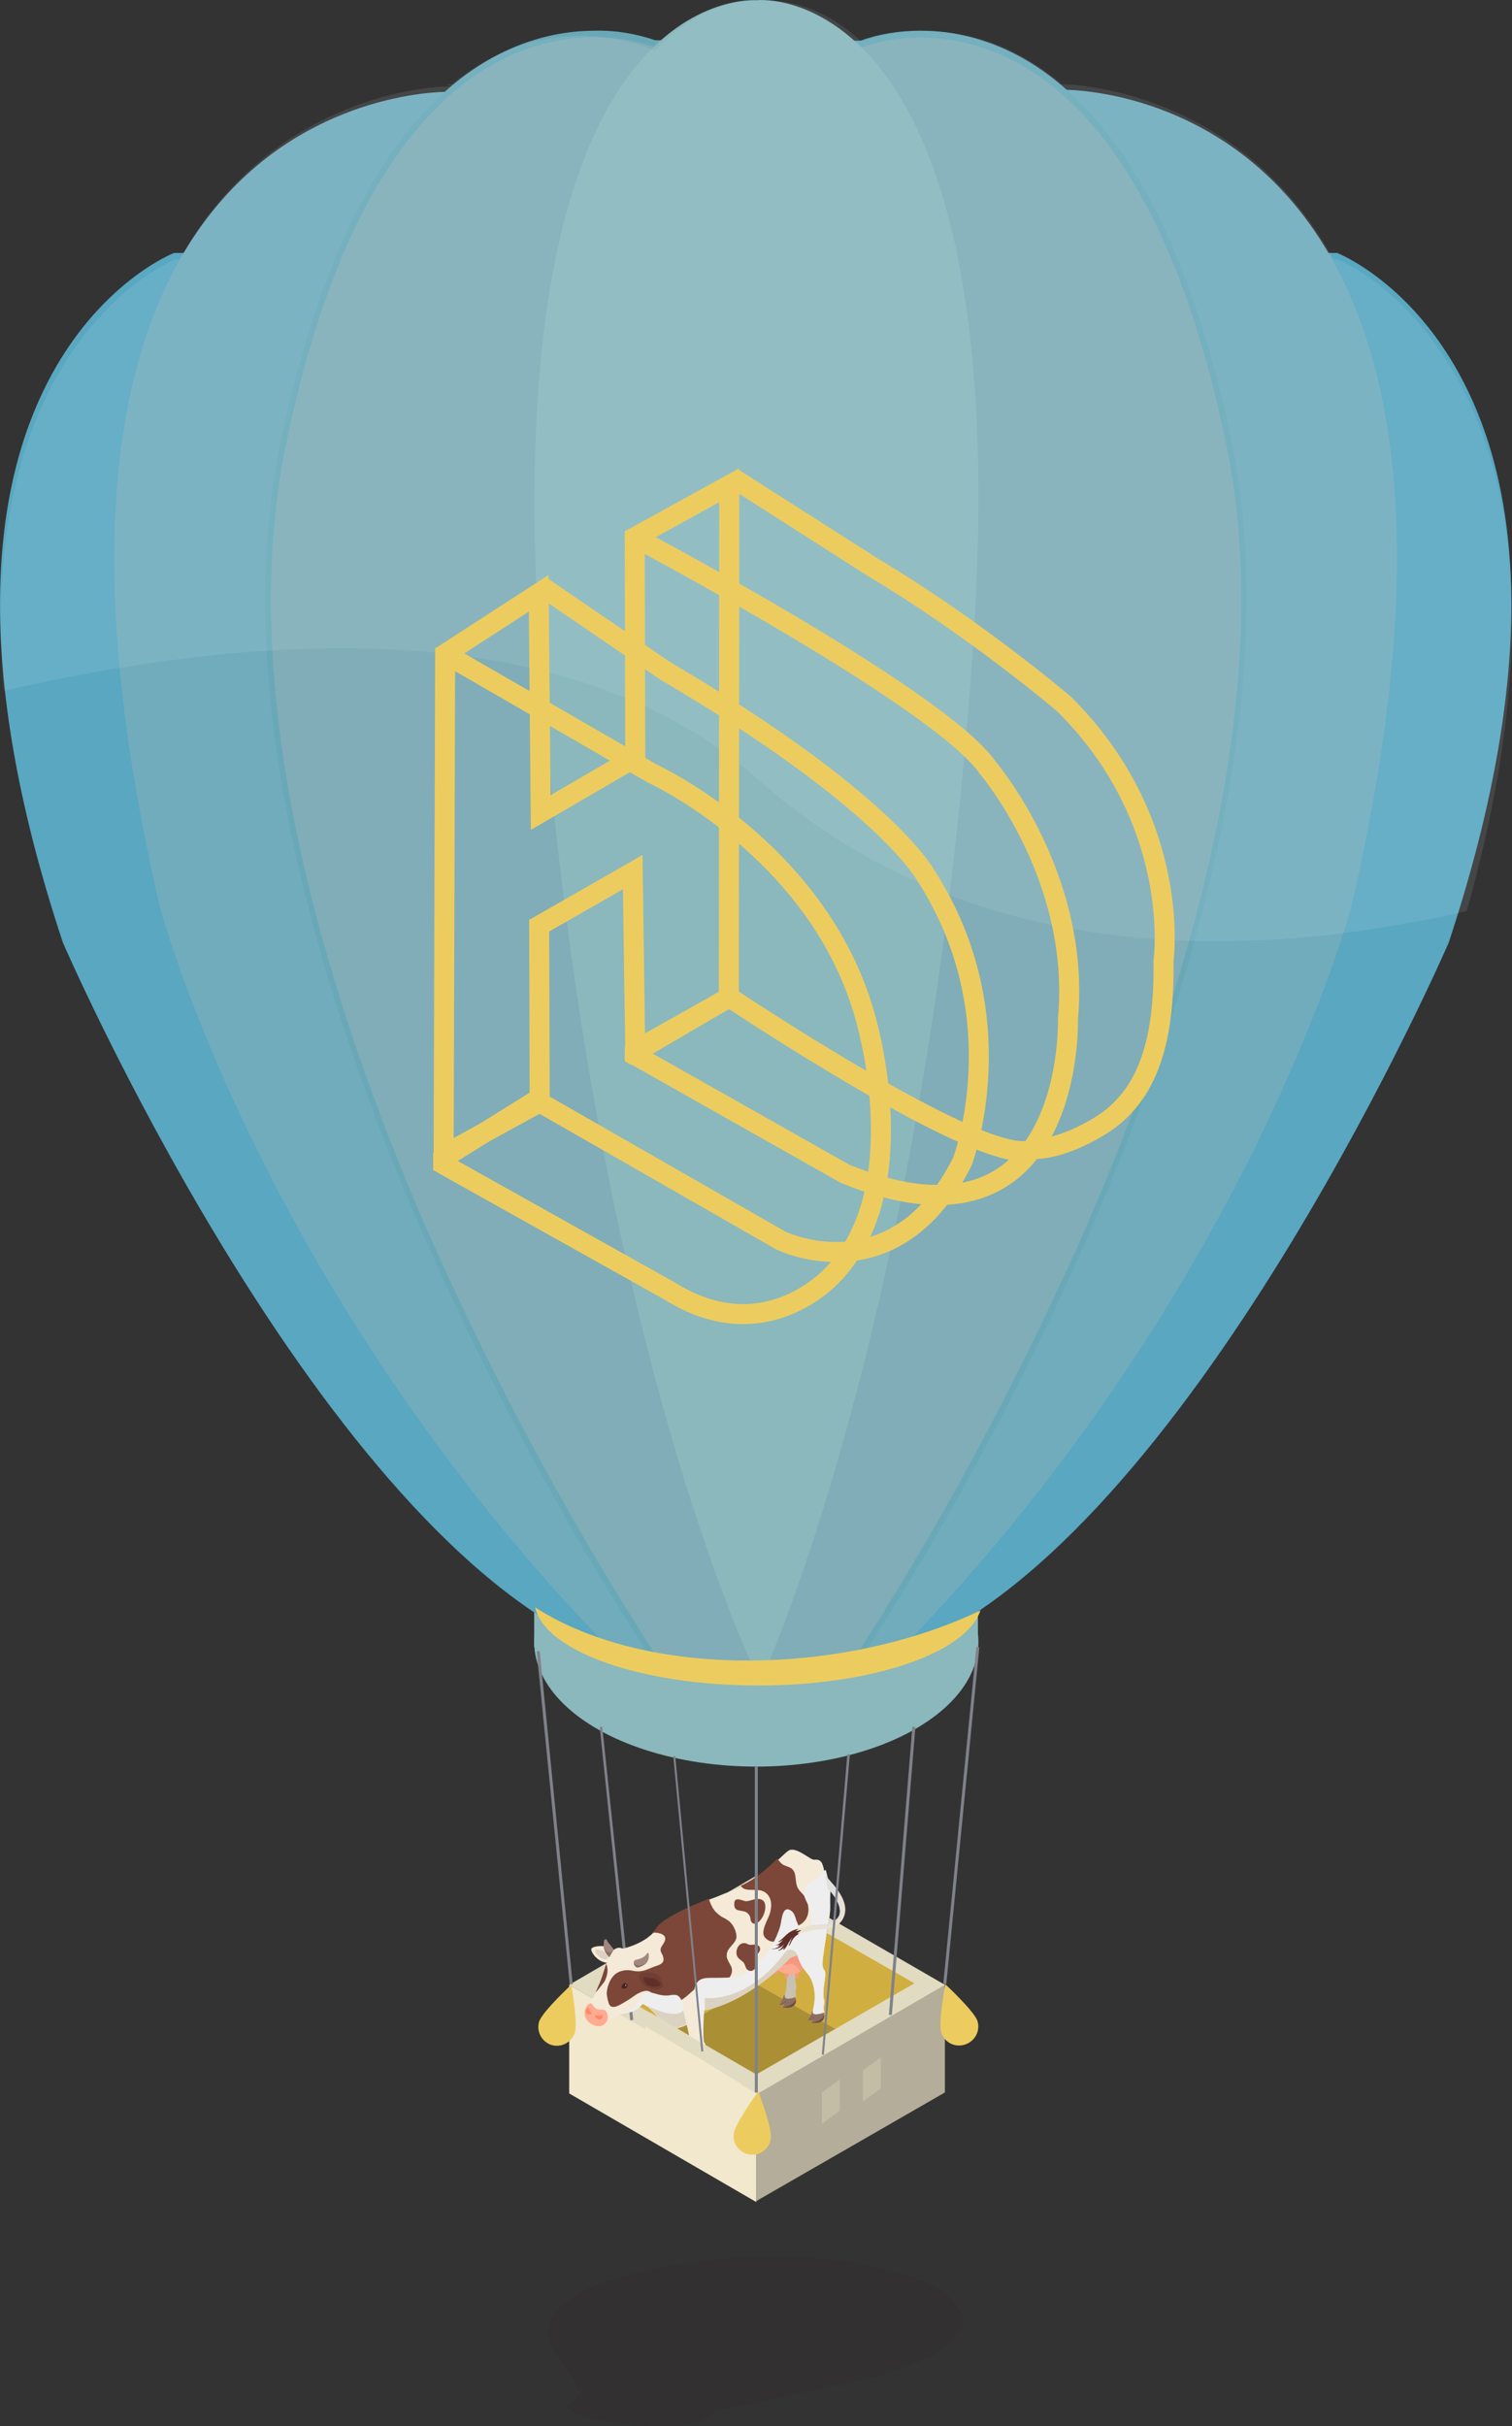 <?xml version="1.0" encoding="UTF-8" standalone="no"?>
<!-- Generator: Adobe Illustrator 21.1.0, SVG Export Plug-In . SVG Version: 6.00 Build 0)  -->

<svg
   xmlns:dc="http://purl.org/dc/elements/1.1/"
   xmlns:cc="http://creativecommons.org/ns#"
   xmlns:rdf="http://www.w3.org/1999/02/22-rdf-syntax-ns#"
   xmlns:svg="http://www.w3.org/2000/svg"
   xmlns="http://www.w3.org/2000/svg"
   xmlns:xlink="http://www.w3.org/1999/xlink"
   xmlns:sodipodi="http://sodipodi.sourceforge.net/DTD/sodipodi-0.dtd"
   xmlns:inkscape="http://www.inkscape.org/namespaces/inkscape"
   version="1.1"
   id="Layer_1"
   x="0px"
   y="0px"
   viewBox="0 0 302.239 484.714"
   xml:space="preserve"
   sodipodi:docname="hotairballoon_wshadow.svg"
   width="302.239"
   height="484.714"
   inkscape:version="0.92.2 (5c3e80d, 2017-08-06)"><rect x="0" y="0" width="302.239" height="484.714" fill="#333333" stroke="none"/><defs
     id="defs209" /><sodipodi:namedview
     pagecolor="#ffffff"
     bordercolor="#666666"
     borderopacity="1"
     objecttolerance="10"
     gridtolerance="10"
     guidetolerance="10"
     inkscape:pageopacity="0"
     inkscape:pageshadow="2"
     inkscape:window-width="640"
     inkscape:window-height="480"
     id="namedview207"
     showgrid="false"
     fit-margin-top="0"
     fit-margin-left="0"
     fit-margin-right="0"
     fit-margin-bottom="0"
     inkscape:zoom="0.40972222"
     inkscape:cx="98.580763"
     inkscape:cy="232.58056"
     inkscape:window-x="0"
     inkscape:window-y="0"
     inkscape:window-maximized="0"
     inkscape:current-layer="Layer_1" /><style
     type="text/css"
     id="style2">
	.st0{opacity:0.2;}
	.st1{clip-path:url(#SVGID_2_);}
	.st2{fill:#2B2424;}
	.st3{fill:#B3AD99;}
	.st4{fill:#E1DBC1;}
	.st5{fill:#D1AE40;}
	.st6{fill:#AA8F35;}
	.st7{fill:#F1E8CD;}
	.st8{fill:#EDCC5F;}
	.st9{fill:#C4BDA6;}
	.st10{fill:#D9D9CE;}
	.st11{fill:#8AB8BC;}
	.st12{fill:#80828A;}
	.st13{fill:#59A7C1;}
	.st14{fill:#71ACBC;}
	.st15{fill:#80ADB7;}
	.st16{fill:#69A8B7;}
	.st17{opacity:0.1;}
	.st18{fill:#E2F4FD;}
	.st19{fill:none;stroke:#EDCC5F;stroke-width:4;stroke-miterlimit:10;}
	.st20{fill:#8D6E63;}
	.st21{fill:#6D4C41;}
	.st22{fill:#F4EAD7;}
	.st23{fill:#DBD2C1;}
	.st24{fill:#A1887F;}
	.st25{fill:#C9C1B1;}
	.st26{fill:#F4987F;}
	.st27{fill:#FFAB91;}
	.st28{fill:#7C4738;}
	.st29{fill:#EEEEEE;}
	.st30{fill:#703E33;}
	.st31{fill:#EBE1CF;}
	.st32{fill:#FF8A65;}
	.st33{fill:#602F28;}
	.st34{fill:#3E2723;}
	.st35{fill:#FFFFFF;}
	.st36{fill:#E0E0E0;}
</style><title
     id="title4">Artboard 1</title><g
     class="st0"
     id="g24"
     style="opacity:0.2"
     transform="translate(-189.419,-35.866)"><g
       id="g22"><g
         id="g20"><g
           id="g18"><g
             id="g16"><defs
               id="defs7"><polygon
                 id="SVGID_1_"
                 points="395.2,492.2 351,524.7 275.6,515.5 319.8,482.9 " /></defs><clipPath
               id="SVGID_2_"><use
                 xlink:href="#SVGID_1_"
                 style="overflow:visible"
                 id="use9"
                 x="0"
                 y="0"
                 width="100%"
                 height="100%" /></clipPath><g
               class="st1"
               clip-path="url(#SVGID_2_)"
               id="g14"><path
                 class="st2"
                 d="m 357.6,487.6 c -1.3,-0.2 -2.7,-0.3 -4.2,-0.4 -4.6,-0.4 -9.1,-0.5 -13.7,-0.3 -3.2,0.1 -6.5,0.3 -9.6,0.7 -2.5,0.3 -4.8,0.6 -7.1,1 -3.8,0.7 -7.6,1.6 -11.3,2.8 v 0 l -0.5,0.2 -0.4,0.1 v 0 c -0.6,0.2 -1.1,0.4 -1.7,0.6 H 309 l -0.7,0.3 -0.5,0.2 h -0.1 c -1.7,0.7 -3.2,1.6 -4.7,2.6 l -0.5,0.4 c -0.6,0.5 -1.2,1 -1.7,1.6 -1.1,1.1 -1.7,2.6 -1.8,4.2 0.1,2.3 1,4.4 2.6,6 l 0.1,0.2 1.6,2.5 0.2,0.3 1.1,1.8 1.1,1.8 -2.3,1.7 c -1.9,1.4 2.5,3.3 9.9,4.2 7.4,0.9 14.9,0.5 16.8,-0.9 l 2.3,-1.7 4.8,-1 5,-1.1 7.5,-1.6 0.7,-0.2 c 3.7,-0.6 7.4,-1.4 10.8,-2.2 4.6,-1 9,-2.5 13.3,-4.4 1.2,-0.5 2.3,-1.2 3.3,-1.9 l 0.4,-0.3 c 2,-1.6 3.1,-3.2 3.4,-4.7 0.2,-0.9 0,-1.9 -0.4,-2.8 -1.1,-2 -2.8,-3.5 -4.8,-4.5 -0.7,-0.4 -1.4,-0.7 -2.1,-1 -2.6,-1.1 -5.3,-2 -8.1,-2.6 -1,-0.2 -2.1,-0.5 -3.2,-0.7 -0.6,-0.1 -1.3,-0.2 -2,-0.4 -1,-0.3 -2.2,-0.5 -3.4,-0.5"
                 id="path12"
                 inkscape:connector-curvature="0"
                 style="fill:#2b2424" /></g></g></g></g></g></g><polygon
     class="st3"
     points="378.3,453.9 340.6,475.6 340.6,453.9 378.3,432.2 "
     id="polygon26"
     style="fill:#b3ad99"
     transform="translate(-189.419,-35.866)" /><polygon
     class="st4"
     points="378.3,432.4 340.6,454.3 303.2,432.4 340.6,410.6 "
     id="polygon28"
     style="fill:#e1dbc1"
     transform="translate(-189.419,-35.866)" /><polygon
     class="st5"
     points="340.6,414 309.2,432.1 324.9,441.2 340.6,432.2 356.4,441.2 372.2,432.1 "
     id="polygon30"
     style="fill:#d1ae40"
     transform="translate(-189.419,-35.866)" /><polygon
     class="st6"
     points="324.9,441.2 340.6,450.3 356.4,441.2 340.6,432.2 "
     id="polygon32"
     style="fill:#aa8f35"
     transform="translate(-189.419,-35.866)" /><polygon
     class="st7"
     points="340.6,454.1 340.6,475.8 303.2,454.1 303.2,432.4 "
     id="polygon34"
     style="fill:#f1e8cd"
     transform="translate(-189.419,-35.866)" /><path
     class="st8"
     d="m 114.881,406.134 c -0.7,2 -2.8,3 -4.7,2.4 -2,-0.7 -3,-2.8 -2.4,-4.7 v 0 c 0.7,-2 6.4,-7.3 6.4,-7.3 0,0 1.4,7.6 0.7,9.6 z"
     id="path36"
     inkscape:connector-curvature="0"
     style="fill:#edcc5f" /><path
     class="st8"
     d="m 188.181,406.134 c 0.7,2 2.8,3 4.8,2.3 2,-0.7 3,-2.8 2.4,-4.7 -0.7,-2 -6.4,-7.3 -6.4,-7.3 0,0 -1.5,7.7 -0.8,9.7 z"
     id="path38"
     inkscape:connector-curvature="0"
     style="fill:#edcc5f" /><path
     class="st8"
     d="m 154.081,427.234 c -0.3,2.1 -2.2,3.5 -4.2,3.2 -2.1,-0.3 -3.5,-2.2 -3.2,-4.2 0.3,-2.1 4.9,-8.4 4.9,-8.4 0,0 2.8,7.3 2.5,9.4 z"
     id="path40"
     inkscape:connector-curvature="0"
     style="fill:#edcc5f" /><polygon
     class="st9"
     points="353.7,453.9 357.3,451.3 357.3,457.5 353.7,460.2 "
     id="polygon42"
     style="fill:#c4bda6"
     transform="translate(-189.419,-35.866)" /><polygon
     class="st9"
     points="361.9,449.5 365.5,446.9 365.5,453.1 361.9,455.7 "
     id="polygon44"
     style="fill:#c4bda6"
     transform="translate(-189.419,-35.866)" /><path
     class="st10"
     d="m 84.681,298.734 1.8,2.4 c -0.3,-0.8 -0.6,-1.5 -0.9,-2.3 z"
     id="path46"
     inkscape:connector-curvature="0"
     style="fill:#d9d9ce" /><ellipse
     class="st11"
     cx="151.181"
     cy="328.034"
     rx="44.4"
     ry="24.9"
     id="ellipse48"
     style="fill:#8ab8bc" /><rect
     x="106.781"
     y="312.834"
     class="st11"
     width="88.7"
     height="16.2"
     id="rect50"
     style="fill:#8ab8bc" /><polygon
     class="st12"
     points="303.9,432.3 303.3,432.3 296.7,365.8 297.3,365.7 "
     id="polygon52"
     style="fill:#80828a"
     transform="translate(-189.419,-35.866)" /><path
     class="st13"
     d="m 117.881,328.434 c -55.8,-25.8 -105.3,-140.1 -105.3,-140.1 -38,-114.4 22.2,-137.8 22.2,-137.8 H 267.281 c 0,0 60.2,23.3 22.3,137.8 0,0 -49.5,114.2 -105.3,140 z"
     id="path54"
     inkscape:connector-curvature="0"
     style="fill:#59a7c1" /><path
     class="st14"
     d="m 90.081,18.334 c 0,0 -96.8,-2.9 -58.1,162.9 0,0 20.5,78.1 92.4,150.7 h 53.3 c 71.8,-72.6 92.4,-150.7 92.4,-150.7 38.7,-165.8 -57.8,-163.3 -57.8,-163.3 l -123.2,0.2"
     id="path56"
     inkscape:connector-curvature="0"
     style="fill:#71acbc" /><path
     class="st15"
     d="m 131.981,333.134 c 0,0 -96.4,-142.2 -75.4,-244.1 21,-101.9 74.3,-80.4 74.3,-80.4 l 41.2,0.1 c 0,0 52.7,-21.8 73.6,80.2 20.9,102 -75.4,244.2 -75.4,244.2 z"
     id="path58"
     inkscape:connector-curvature="0"
     style="fill:#80adb7" /><path
     class="st16"
     d="m 170.581,333.734 h -38.9 l -0.2,-0.3 c -17.4,-26.7 -32.6,-54.8 -45.6,-83.9 -19.6,-44.1 -40.8,-107.8 -29.9,-160.6 14.8,-72 45.8,-82.8 63,-82.8 4.1,-0.1 8.1,0.6 12,1.9 l 41,0.1 c 3.9,-1.4 7.9,-2 12,-2 16.9,0 47.5,10.7 62.3,82.6 10.8,52.8 -10.3,116.5 -29.9,160.7 -13,29.2 -28.2,57.2 -45.6,84 z m -38.3,-1.2 h 37.7 c 17.3,-26.6 32.4,-54.6 45.4,-83.5 19.6,-44 40.6,-107.4 29.8,-159.9 -14.6,-71 -44.6,-81.6 -61.1,-81.6 -4,-0.1 -7.9,0.6 -11.7,1.9 h -0.2 l -41.4,-0.1 h -0.2 c -3.8,-1.3 -7.7,-1.9 -11.7,-1.9 -16.8,0 -47.2,10.6 -61.8,81.8 -10.8,52.5 10.3,116 29.8,159.9 13,28.9 28.1,56.8 45.4,83.4 z"
     id="path60"
     inkscape:connector-curvature="0"
     style="fill:#69a8b7" /><path
     class="st11"
     d="m 151.281,0.034 c -4.6,-0.2 -52.3,1.1 -43.3,130.7 9.5,136 43.6,204.6 43.6,204.6 v 1.6 c 0,0 33.3,-70.2 42.8,-206.2 9.6,-135.1 -42.3,-130.8 -43.1,-130.7 z"
     id="path62"
     inkscape:connector-curvature="0"
     style="fill:#8ab8bc" /><rect
     x="-375.991"
     y="226.4"
     transform="rotate(-84.39)"
     class="st12"
     width="67.599"
     height="0.6"
     id="rect64"
     style="fill:#80828a;stroke-width:1" /><polygon
     class="st12"
     points="372.4,380.9 367.7,438.4 367.1,438.4 371.8,380.8 "
     id="polygon66"
     style="fill:#80828a"
     transform="translate(-189.419,-35.866)" /><polygon
     class="st12"
     points="316,439.4 315.4,439.5 309.3,380.9 309.8,380.8 "
     id="polygon68"
     style="fill:#80828a"
     transform="translate(-189.419,-35.866)" /><path
     class="st8"
     d="m 106.981,321.134 c 2,8.8 21.2,15.6 44.6,15.6 22.8,0 41.6,-6.5 44.4,-15 -26.2,12.6 -65.7,14.3 -89,-0.6 z"
     id="path70"
     inkscape:connector-curvature="0"
     style="fill:#edcc5f" /><g
     class="st17"
     id="g74"
     style="opacity:0.1"
     transform="translate(-189.419,-35.866)"><path
       class="st18"
       d="M 456.8,87.7 H 456 c -19.4,-35 -54.2,-35 -54.2,-35 h -0.1 C 382,36 362.6,43.8 361.6,44.2 351.2,34.4 341.2,36.1 340.8,36.1 338.9,36 329.8,36 320.3,46 v 0 c 0,0 -20.2,-10 -40.6,6.7 h -1.1 l 1,0.4 c 0,0 -34.8,-0.4 -54.3,34.6 h -0.9 c 0,0 -40.3,16 -34.2,86.2 52.8,-12.2 113.6,-15.2 150.9,17.8 43.5,38.5 100.3,35.6 141.5,26.2 C 513.1,109.7 456.8,87.7 456.8,87.7 Z"
       id="path72"
       inkscape:connector-curvature="0"
       style="fill:#e2f4fd" /></g><polygon
     class="st19"
     points="297.3,256.1 297.2,220.8 315.9,210.1 316.4,245.7 335.1,235.2 335.2,132.8 316.3,143.2 316.4,187.2 297.5,198.2 297.1,154.4 278.4,166.5 278.1,266.6 "
     id="polygon76"
     style="fill:none;stroke:#edcc5f;stroke-width:4;stroke-miterlimit:10"
     transform="translate(-189.419,-35.866)" /><path
     class="st19"
     d="m 88.981,130.634 41.4,23.9 c 0,0 33.2,15.2 42.5,48.4 0,0 10.4,33.9 -6.2,51.5 0,0 -13.5,15.6 -32.8,3.5 l -46.3,-25.9 19.6,-12.2 48.9,28 c 0,0 22.8,11.2 36.3,-15.8 0,0 11,-28.8 -7.3,-57.1 0,0 -7.9,-15 -52.1,-40.9 l -24.6,-16.8"
     id="path78"
     inkscape:connector-curvature="0"
     style="fill:none;stroke:#edcc5f;stroke-width:4;stroke-miterlimit:10" /><rect
     x="82.381"
     y="225.234"
     class="st15"
     width="4.2"
     height="9.7"
     id="rect80"
     style="fill:#80adb7" /><path
     class="st19"
     d="m 126.881,107.334 c 0,0 61.3,32.4 70.6,46.1 0,0 18.6,21.7 16,50.1 0,0 1.5,49.7 -44.5,31 l -42.5,-24 19.3,-11.3 c 0,0 52.5,35.1 60.7,30.3 0,0 5.1,0.5 13.4,-4.6 10,-6.1 12.9,-17.8 12.7,-33 0,0 3.9,-27.6 -19.8,-51.2 0,0 -17.5,-15 -38.3,-27.4 l -27.9,-17.8"
     id="path82"
     inkscape:connector-curvature="0"
     style="fill:none;stroke:#edcc5f;stroke-width:4;stroke-miterlimit:10" /><rect
     x="120.681"
     y="204.934"
     class="st11"
     width="4.2"
     height="9.7"
     id="rect84"
     style="fill:#8ab8bc" /><rect
     x="-125.362"
     y="210.884"
     transform="rotate(-59.999)"
     class="st11"
     width="4.2"
     height="9.7"
     id="rect86"
     style="fill:#8ab8bc;stroke-width:1" /><rect
     x="-163.351"
     y="189.059"
     transform="rotate(-59.999)"
     class="st15"
     width="4.2"
     height="4.2"
     id="rect88"
     style="fill:#80adb7;stroke-width:1" /><path
     class="st20"
     d="m 156.481,401.034 0.5,-1 c -0.3,0.3 -0.7,0.5 -1.2,0.5 0.5,-0.8 0.7,-1.2 0.9,-1.9 0,0 1.4,-0.6 2.3,0.3 0,0.1 0,0.2 0,0.2 0.4,2.2 -1.7,2 -2.5,1.9 z"
     id="path90"
     inkscape:connector-curvature="0"
     style="fill:#8d6e63" /><path
     class="st21"
     d="m 155.881,400.534 c 0,0 1.1,-0.4 1.3,-0.9 l -0.2,0.4 c 0.1,0 -0.5,0.5 -1.1,0.5 z"
     id="path92"
     inkscape:connector-curvature="0"
     style="fill:#6d4c41" /><path
     class="st21"
     d="m 156.481,401.034 c 0,0 2.4,-0.3 2.6,-1.8 0.3,2.1 -1.8,1.9 -2.6,1.8 z"
     id="path94"
     inkscape:connector-curvature="0"
     style="fill:#6d4c41" /><path
     class="st20"
     d="m 162.181,404.134 0.5,-1 c -0.3,0.3 -0.7,0.5 -1.2,0.5 0.5,-0.8 0.7,-1.2 0.9,-1.9 0,0 1.5,-0.8 2.3,0.3 0,0.1 0,0.2 0,0.2 0.3,2.2 -1.8,1.9 -2.5,1.9 z"
     id="path96"
     inkscape:connector-curvature="0"
     style="fill:#8d6e63" /><path
     class="st21"
     d="m 161.581,403.634 c 0,0 1.1,-0.4 1.3,-0.9 l -0.2,0.4 c 0,0 -0.5,0.5 -1.1,0.5 z"
     id="path98"
     inkscape:connector-curvature="0"
     style="fill:#6d4c41" /><path
     class="st21"
     d="m 162.181,404.134 c 0,0 2.4,-0.3 2.6,-1.8 0.2,2.1 -1.9,1.8 -2.6,1.8 z"
     id="path100"
     inkscape:connector-curvature="0"
     style="fill:#6d4c41" /><path
     class="st20"
     d="m 132.481,414.934 0.5,-1 c -0.3,0.3 -0.7,0.5 -1.2,0.5 0.5,-0.8 0.7,-1.2 0.9,-1.9 0,0 1.5,-0.1 2.3,0.3 0,0.1 0,0.2 0,0.2 0.4,2.2 -1.7,2 -2.5,1.9 z"
     id="path102"
     inkscape:connector-curvature="0"
     style="fill:#8d6e63" /><path
     class="st21"
     d="m 131.881,414.434 c 0,0 1.1,-0.4 1.3,-0.9 l -0.2,0.4 c 0.1,0 -0.4,0.5 -1.1,0.5 z"
     id="path104"
     inkscape:connector-curvature="0"
     style="fill:#6d4c41" /><path
     class="st21"
     d="m 132.481,414.934 c 0,0 2.4,-0.3 2.6,-1.8 0.3,2.1 -1.8,1.9 -2.6,1.8 z"
     id="path106"
     inkscape:connector-curvature="0"
     style="fill:#6d4c41" /><path
     class="st22"
     d="m 122.881,391.534 c 0,0 -0.6,-2 -1.4,-2.5 -0.9,-0.5 -3.3,-0.2 -3.3,0.4 0,0.6 1.4,3.1 4.3,2.7 z"
     id="path108"
     inkscape:connector-curvature="0"
     style="fill:#f4ead7" /><path
     class="st23"
     d="m 121.381,390.334 c -0.4,-0.4 -0.8,-0.8 -2.2,-0.8 -0.2,0 -0.3,0.2 -0.2,0.4 0.3,0.5 1,1.4 1.9,1.5 0.6,0.1 1,-0.7 0.5,-1.1 z"
     id="path110"
     inkscape:connector-curvature="0"
     style="fill:#dbd2c1" /><path
     class="st24"
     d="m 123.081,389.834 -1.1,1.3 c 0,0 -1.1,-0.8 -1.3,-2.2 0,-0.1 0,-0.3 0,-0.4 0,-0.3 0,-0.6 0.1,-0.9 0.1,-0.2 0.4,-0.3 0.5,-0.1 0.1,0.3 0.3,0.6 0.6,0.9 0.3,0.4 0.6,0.8 0.8,1 0.1,0.2 0.2,0.3 0.4,0.4 z"
     id="path112"
     inkscape:connector-curvature="0"
     style="fill:#a1887f" /><path
     class="st20"
     d="m 123.081,389.834 -1.1,1.3 c 0,0 -1.1,-0.8 -1.3,-2.2 0.1,0.2 0.9,2 2,0.6 0.1,0.1 0.2,0.2 0.4,0.3 z"
     id="path114"
     inkscape:connector-curvature="0"
     style="fill:#8d6e63" /><path
     class="st25"
     d="m 158.881,388.234 c -0.1,1 -0.1,1.8 0.2,2.1 0.4,0.6 0.4,1 0.2,2 -0.6,3.9 -0.1,3.8 -0.1,4.5 0,0.7 -0.3,1 0,2.1 0,0 -2.6,1 -2.3,-0.3 0.7,-2.9 0.3,-4.5 -0.1,-5.7 -0.7,-2.1 -2.2,-2.4 -3,-5.5 -0.6,-2.4 -0.7,-5.1 -0.7,-5.1 0.5,-3.1 3.6,-4.3 5.5,-3.9 0.1,0 0.1,0 0.2,0.1 0.9,0.3 1.4,1.8 1.4,1.8 v 0.1 c -0.2,0.9 -0.3,1.9 -0.5,3 -0.4,1.7 -0.7,3.5 -0.8,4.8 z"
     id="path116"
     inkscape:connector-curvature="0"
     style="fill:#c9c1b1" /><path
     class="st25"
     d="m 130.881,398.534 c 0,0 1.5,5.9 1.5,7.1 0,1.2 -0.3,1.5 0.4,2.5 0.6,1 0,4.5 0,4.5 0,0 0.7,1.1 2.3,0.3 -0.1,-0.8 0.3,-1.1 0.3,-1.8 0,-0.7 -0.6,-0.5 -0.4,-3 0.1,-1.1 0.6,-2.2 0,-3.1 -0.5,-0.7 0.2,-8.3 0.2,-8.3 -2.1,-0.6 -3.4,0.1 -4.3,1.8 z"
     id="path118"
     inkscape:connector-curvature="0"
     style="fill:#c9c1b1" /><path
     class="st26"
     d="m 159.381,395.334 c -0.4,0.1 -0.5,-0.5 -0.6,-1 -0.1,-0.5 -0.1,-1 -0.1,-1 l 0.9,-0.7 c 0,0 0.1,0.6 0.1,1.3 0.1,0.7 0,1.4 -0.3,1.4 z"
     id="path120"
     inkscape:connector-curvature="0"
     style="fill:#f4987f" /><path
     class="st26"
     d="m 158.181,392.934 c 0,0 -0.2,0.8 -0.4,1.5 -0.2,0.5 -0.5,0.9 -0.7,0.9 -0.3,-0.1 -0.3,-0.6 -0.2,-1.1 0.1,-0.5 0.3,-0.9 0.3,-0.9 z"
     id="path122"
     inkscape:connector-curvature="0"
     style="fill:#f4987f" /><path
     class="st26"
     d="m 156.681,392.534 c 0,0 -0.4,0.7 -0.8,1.2 -0.4,0.5 -0.8,0.8 -1,0.7 -0.3,-0.2 -0.1,-0.7 0.2,-1.2 0.2,-0.4 0.5,-0.7 0.5,-0.7 z"
     id="path124"
     inkscape:connector-curvature="0"
     style="fill:#f4987f" /><path
     class="st20"
     d="m 138.181,418.034 0.5,-1 c -0.3,0.3 -0.7,0.5 -1.2,0.5 0.5,-0.8 0.7,-1.2 0.9,-1.9 0,0 1.4,-0.7 2.3,0.3 0,0.1 0,0.2 0,0.2 0.3,2.2 -1.8,1.9 -2.5,1.9 z"
     id="path126"
     inkscape:connector-curvature="0"
     style="fill:#8d6e63" /><path
     class="st27"
     d="m 161.781,391.234 c -0.5,1.3 -1.1,2.1 -1.8,2.6 -2.8,2.1 -6.3,-1.7 -6.3,-1.7 -0.7,-2.4 1.7,-4.2 4.1,-4.8 2.7,-0.6 5.5,0.4 4,3.9 z"
     id="path128"
     inkscape:connector-curvature="0"
     style="fill:#ffab91" /><path
     class="st26"
     d="m 161.781,391.234 c -0.5,1.3 -1.1,2.1 -1.8,2.6 -0.6,-0.8 -1.3,-2.4 -4.1,-0.8 -1,0.6 2,-4.7 1.9,-5.7 2.7,-0.6 5.5,0.4 4,3.9 z"
     id="path130"
     inkscape:connector-curvature="0"
     style="fill:#f4987f" /><path
     class="st22"
     d="m 165.681,383.534 v 0 c 0,0 0,0.1 0,0 0,0.3 -0.1,0.4 -0.1,0.6 -0.6,2.1 -1.4,3.5 -2.2,4.4 0,0.1 -0.1,0.1 -0.1,0.2 -1.3,1.4 -2.7,1.6 -3.9,1.9 -0.7,0.2 -1.4,0.4 -1.8,0.9 -1.7,1.7 -8.5,8.4 -16.7,10.1 h -0.1 c -0.3,0.1 -0.6,0.1 -0.9,0.2 0,0 0,0.1 -0.2,0.3 -0.3,0.5 -1,1.6 -2.2,2.3 -0.1,0 -0.1,0.1 -0.2,0.1 v 0 c -0.6,0.3 -1.4,0.6 -2.3,0.6 -2.7,0 -3.4,-2.9 -5.8,-4.4 v 0 c -0.2,-0.1 -0.5,-0.3 -0.7,-0.4 v 0 0 c -0.3,-0.1 -0.6,-0.2 -1,-0.3 -0.1,0 -0.3,-0.1 -0.4,-0.1 -0.1,0 -0.3,0 -0.4,0 -0.4,0 -0.8,-0.1 -1.1,-0.3 -1.3,-0.6 -2,-2 -2.4,-3.5 -0.1,-0.2 -0.1,-0.4 -0.1,-0.7 -0.4,-2.5 0.6,-5.7 0.7,-6 v 0 c 0,0 2.9,-0.4 5.5,-2.2 0.4,-0.3 0.8,-0.6 1.1,-0.9 0.3,-0.3 0.5,-0.5 0.7,-0.8 1,-1.8 5.8,-4.1 10.6,-6 0.5,-0.2 1.1,-0.4 1.6,-0.6 1.4,-0.6 2.8,-1.1 4.1,-1.6 0.3,-0.1 0.6,-0.2 0.9,-0.4 3.2,-1.4 5.6,-3.8 7.3,-5.4 1.2,-1.1 2,-2 2.6,-2 1.6,-0.1 3.8,2 4.5,2 0.7,0 1.5,-0.2 1.9,1.5 0.1,0.2 0.1,0.5 0.2,0.9 0.2,0.8 0.5,1.9 0.7,3.1 0.1,0.4 0.2,0.9 0.2,1.3 0.2,1.6 0.4,3.6 0,5.2 z"
     id="path132"
     inkscape:connector-curvature="0"
     style="fill:#f4ead7" /><path
     class="st22"
     d="m 165.681,383.534 v 0 c -0.2,1 -0.3,2 -0.5,3.1 -0.3,1.6 -0.5,3.4 -0.7,4.7 -0.1,1 -0.1,1.8 0.2,2.1 0.4,0.6 0.3,1 0.2,2 -0.6,3.9 -0.1,3.8 -0.1,4.5 0,0.7 -0.3,1 0,2.1 0,0 -2.6,1 -2.3,-0.3 0.7,-2.9 0.3,-4.5 -0.1,-5.7 -0.7,-2.1 -2.2,-2.4 -3,-5.5 -0.6,-2.4 -0.7,-5.1 -0.7,-5.1 0.1,-0.5 0.2,-1 0.5,-1.4 0.6,-1.1 1.5,-1.9 2.6,-2.3 0.9,-0.3 1.8,-0.4 2.5,-0.2 0.1,0 0.1,0 0.2,0.1 0.7,0.4 1.2,1.9 1.2,1.9 z"
     id="path134"
     inkscape:connector-curvature="0"
     style="fill:#f4ead7" /><path
     class="st22"
     d="m 140.781,415.934 v 0 c -0.1,0.1 -0.1,0.1 -0.2,0.1 -0.1,0 -0.1,0.1 -0.2,0.1 -0.5,0.2 -0.9,0.2 -1.2,0.1 v 0 c -0.5,-0.2 -0.7,-0.5 -0.7,-0.5 0,0 0.6,-3.4 0,-4.5 -0.6,-1 -0.4,-1.3 -0.4,-2.5 0,-0.6 -0.4,-2.5 -0.8,-4.2 -0.4,-1.5 -0.7,-2.9 -0.7,-2.9 0.5,-1.1 1.3,-1.7 2.3,-1.9 0.6,-0.1 1.2,0 1.9,0.2 0,0 -0.1,0.7 -0.1,1.7 -0.2,2.3 -0.3,6.1 0,6.5 0.6,0.9 0.1,1.9 0,3.1 -0.2,2.4 0.4,2.3 0.4,3 0,0.6 -0.4,0.9 -0.3,1.7 z"
     id="path136"
     inkscape:connector-curvature="0"
     style="fill:#f4ead7" /><path
     class="st22"
     d="m 129.281,397.634 c 0,1 -0.3,1.9 -0.9,2.6 -0.8,1 -1.9,1.7 -3.1,1.8 -1.1,0.2 -2.1,0.6 -2.9,1.1 v 0 c -0.6,0.4 -1,0.7 -1.3,0.9 -0.5,0.4 -2.8,-2.1 -3.3,-3.8 0.8,-1 1.1,-1.7 1.4,-2.3 0.2,-0.3 0.3,-0.7 0.5,-1.1 0.8,-1.7 1.1,-3.1 1.6,-4.5 0.1,-0.1 0.1,-0.3 0.2,-0.5 0.2,-0.6 0.5,-1.2 0.9,-1.8 0.3,-0.6 0.7,-0.8 1.2,-0.9 2.1,-0.3 5,5.1 5.6,7.7 0,0.4 0.1,0.6 0.1,0.8 z"
     id="path138"
     inkscape:connector-curvature="0"
     style="fill:#f4ead7" /><path
     class="st28"
     d="m 145.281,390.434 c -0.2,1.4 1.3,2.2 1,3.6 -0.4,2 -2.5,2 -4.1,2 -2.1,0 -3,1.1 -4.5,2.4 -0.9,0.8 -2.4,2 -3.7,1.8 -1.1,-0.2 -2.1,-0.9 -3,-1.6 -0.6,-0.4 -1.2,-1 -1.9,-0.9 -0.8,0.1 -1.6,0.5 -2.3,1 -0.8,0.6 -1.8,1.2 -2.7,1.7 -0.5,0.3 -1.5,0.8 -2.1,0.3 -0.3,-0.3 -0.4,-0.9 -0.5,-1.2 -0.1,-0.5 -0.2,-0.9 -0.2,-1.4 0.1,-1.3 0.7,-3 1.8,-3.8 0.8,-0.6 1.8,-0.8 2.9,-0.7 0.5,0.1 1,0.2 1.6,0.2 1.3,0 2.2,-0.6 3.4,-1 0.9,-0.3 1.9,-0.6 1.6,-1.8 -0.1,-0.7 -0.7,-1 -0.5,-1.8 0.2,-0.6 0.9,-1.2 0.9,-1.9 0,-1.1 -1.8,-1.3 -2.5,-1.2 h -0.1 c 0.3,-0.3 0.5,-0.5 0.7,-0.8 1,-1.8 5.8,-4.1 10.6,-6 0.3,0.9 0.6,1.6 1.1,2.3 0.3,0.4 0.8,0.8 1.3,1.2 0.5,0.3 1,0.5 1.4,0.8 1,0.6 1.9,2.4 1.7,3.6 -0.3,1.2 -1.8,1.9 -1.9,3.2 z"
     id="path140"
     inkscape:connector-curvature="0"
     style="fill:#7c4738" /><path
     class="st27"
     d="m 121.281,403.834 c -0.3,0.5 -1.2,1.6 -3.1,0.5 -1.9,-1.1 -1.5,-3.4 -0.4,-4 0.7,-0.4 0.5,0.4 1.4,1 0.3,0.2 1.5,0.1 1.8,0.3 0.6,0.6 0.6,1.7 0.3,2.2 z"
     id="path142"
     inkscape:connector-curvature="0"
     style="fill:#ffab91" /><path
     class="st28"
     d="m 161.581,381.934 c -0.1,1 -0.6,2 -1.7,2.6 -0.3,0.2 -0.7,0.2 -1.1,0.3 -0.3,0 -0.7,0.1 -1,0.2 -0.9,0.5 -1.1,1.4 -1.6,2.1 -0.9,1 -2.3,1.1 -3.3,-0.1 -0.9,-1.1 0.5,-3.3 1,-4.7 0.4,-1.4 0.5,-3 -0.7,-4.1 -1.6,-1.4 -4.2,0.1 -5.1,-1.5 3.2,-1.4 5.6,-3.8 7.3,-5.4 0.3,0.4 0.6,0.8 1,1.1 0.5,0.4 1.5,0.5 2,1 0.6,0.6 0.6,1.4 0.7,2.2 0.2,1.6 0.4,1.7 1.5,2.9 0.8,1 1.1,2.2 1,3.4 z"
     id="path144"
     inkscape:connector-curvature="0"
     style="fill:#7c4738" /><path
     class="st28"
     d="m 165.681,383.534 v 0 c 0,0 0,0.1 0,0 -0.2,1 -0.3,2 -0.5,3.1 -0.2,0.6 -0.4,1.2 -0.6,1.8 -0.1,0.3 -0.1,0.9 -0.6,0.8 -0.3,-0.1 -0.5,-0.5 -0.7,-0.8 -0.3,-0.5 -0.6,-1 -0.8,-1.5 -0.3,-0.8 -0.2,-1.6 0.3,-2.3 0.5,-0.7 1.5,-1.3 1.5,-2.2 0,-0.3 0,-0.6 0,-0.8 -0.2,-1.1 -0.8,-2.1 -0.9,-3.2 -0.1,-0.8 -0.2,-1.6 0.4,-2.2 0.5,-0.5 1.2,-0.3 1.5,0.3 0,0.1 0.1,0.1 0.1,0.2 0.1,0.4 0.2,0.9 0.2,1.3 0.3,1.9 0.5,3.9 0.1,5.5 z"
     id="path146"
     inkscape:connector-curvature="0"
     style="fill:#7c4738" /><g
     id="g150"
     transform="translate(-189.419,-35.866)"><path
       class="st29"
       d="m 355.1,419.4 v 0 c 0,0 0,0.1 0,0 -0.2,1 -0.3,2 -0.5,3.1 -0.3,1.6 -0.5,3.4 -0.7,4.7 -0.1,1 -0.1,1.8 0.2,2.1 0.4,0.6 0.3,1 0.2,2 -0.6,3.9 -0.1,3.8 -0.1,4.5 0,0.7 -0.3,1 0,2.1 0,0 -2.6,1 -2.3,-0.3 0.7,-2.9 0.3,-4.5 -0.1,-5.7 -0.7,-2.1 -2.2,-2.4 -3,-5.5 -0.7,0.2 -1.4,0.4 -1.8,0.9 -1.7,1.7 -8.5,8.4 -16.7,10.1 h -0.1 c -0.2,2.3 -0.3,6.1 0,6.5 0.6,0.9 0.1,1.9 0,3.1 -0.2,2.4 0.4,2.3 0.4,3 0,0.6 -0.4,1 -0.3,1.7 v 0 c -0.1,0 -0.1,0.1 -0.2,0.1 -0.1,0 -0.1,0.1 -0.2,0.1 -0.5,0.2 -0.9,0.2 -1.2,0.1 0.5,0.1 1.2,-0.6 1.2,-1.2 0.1,-0.8 -0.4,-1.5 -0.4,-2.3 -0.1,-1.2 0.7,-2.3 0.7,-3.4 0,-1 -0.5,-1.9 -0.7,-2.8 -0.2,-1.1 0,-2.3 -0.1,-3.4 0,-0.3 -0.1,-0.6 -0.2,-0.9 -0.2,-0.8 -0.5,-1.6 -0.8,-2.4 -0.3,-1 -0.4,-1.9 0,-3 0.7,-1.7 2.1,-1.6 3.8,-1.6 1.6,0 3.2,0 4.8,-0.3 1.6,-0.3 2.9,-1.8 4,-2.9 1.1,-1 1.9,-1.8 2.7,-3.2 0.7,-1.3 1.3,-2.6 1.7,-4 0.3,-1.2 0.4,-4.4 2.3,-2.9 0.5,0.4 0.7,1.2 0.9,1.8 0,0.1 0.1,0.3 0.2,0.5 0.3,0.9 0.8,2.2 1.5,2.2 0.6,0 0.9,-0.7 1.1,-1.2 0.3,-1 0.2,-2.2 0,-3.3 0,-0.1 -0.1,-0.3 -0.1,-0.4 -0.3,-1.2 -1.5,-2.5 -1.1,-3.8 0.1,-0.4 0.4,-0.8 0.7,-1.2 0.6,-0.7 1.3,-0.8 2,-1.3 0.5,-0.4 0.8,-1.2 1.4,-1.5 0.1,0 0.1,0 0.2,0 0.2,0.8 0.5,1.9 0.7,3.1 0.1,0.4 0.2,0.9 0.2,1.3 -0.1,1.9 0.1,3.9 -0.3,5.5 z"
       id="path148"
       inkscape:connector-curvature="0"
       style="fill:#eeeeee" /></g><g
     id="g154"
     transform="translate(-189.419,-35.866)"><path
       class="st29"
       d="m 326,437.5 c 0,0.1 0.8,2.8 0.7,2.9 -0.6,0.3 -1.4,0.6 -2.3,0.6 -2.7,0 -3.4,-2.9 -5.8,-4.4 v 0 c -0.2,-0.1 -0.5,-0.3 -0.7,-0.4 v 0 c -0.8,1 -1.9,1.7 -3.1,1.8 -1.1,0.2 -2.1,0.6 -2.9,1.1 0.6,-0.6 1.6,-0.8 2.4,-1.2 1.2,-0.6 2,-0.7 2.6,-2 1.1,-2.4 2.1,-2.2 4,-1.6 0.8,0.2 1.5,0.3 2.3,0.2 0.4,-0.1 0.8,-0.1 1.1,-0.1 0.8,0 1.2,0.7 1.5,1.4 0.1,0.3 0.2,0.7 0.2,1 0,0 0,0.1 0,0.7 z"
       id="path152"
       inkscape:connector-curvature="0"
       style="fill:#eeeeee" /></g><path
     class="st28"
     d="m 149.781,388.534 c -0.2,-0.1 -0.5,-0.2 -0.7,-0.3 -0.4,-0.1 -0.8,0 -1.1,0.2 -0.7,0.5 -0.9,1.5 -0.7,2.2 0.2,0.7 1,1 1.4,1.5 0.4,0.6 0.3,1.4 1.2,1.6 0.9,0.2 1.5,-1 1.4,-1.7 0,-0.4 -0.3,-0.8 -0.1,-1.2 0.2,-0.4 0.5,-0.7 0.7,-1.1 0.2,-0.6 -0.1,-1.1 -0.7,-1.2 -0.3,-0.1 -0.6,0 -0.9,0 -0.3,0 -0.4,0 -0.5,0 z"
     id="path156"
     inkscape:connector-curvature="0"
     style="fill:#7c4738" /><path
     class="st28"
     d="m 146.781,380.434 c -0.1,1.6 1.5,1.1 2.4,1.6 0.3,0.2 0.6,0.5 0.7,0.8 0.2,0.4 0.1,0.8 0.3,1.1 0.1,0.2 0.4,0.4 0.7,0.4 1.6,-0.2 3,-4 1.4,-4.8 -1.1,-0.5 -2.2,0.3 -3.2,0.3 -0.7,-0.1 -2.4,-1.1 -2.3,0.6 z"
     id="path158"
     inkscape:connector-curvature="0"
     style="fill:#7c4738" /><path
     class="st24"
     d="m 129.681,390.934 c 0,0.3 -0.1,0.7 -0.3,1 v 0 c -0.3,0.4 -0.8,0.8 -1.7,1.1 -0.5,0.2 -1,-0.4 -1,-0.9 0,-0.3 0.1,-0.5 0.4,-0.6 0,0 0,0 0.1,0 0.8,-0.2 1.7,-0.5 2.1,-1.2 0.1,-0.2 0.4,-0.2 0.4,0 0,0.2 0,0.4 0,0.6 z"
     id="path160"
     inkscape:connector-curvature="0"
     style="fill:#a1887f" /><path
     class="st30"
     d="m 127.781,394.834 c 0,-0.3 0.2,-0.6 0.5,-0.7 0.8,-0.1 2.3,-0.2 2.9,0.2 0.8,0.4 1.3,1.9 1.4,2.4 0,0.1 0,0.2 -0.1,0.3 -0.4,0.3 -1.8,1.2 -3.8,-0.4 -0.5,-0.4 -0.8,-1.1 -0.9,-1.8 z"
     id="path162"
     inkscape:connector-curvature="0"
     style="fill:#703e33" /><path
     class="st28"
     d="m 121.181,395.034 c 0,0.1 -0.1,0.2 -0.1,0.3 -0.2,0.6 -0.6,1 -1,1.5 -0.3,0.4 -0.6,0.8 -0.9,1.1 0,0 0,0 -0.1,0 0.2,-0.3 0.3,-0.7 0.5,-1.1 0.8,-1.7 1.1,-3.1 1.6,-4.5 0.4,0.9 0.3,1.9 0,2.7 z"
     id="path164"
     inkscape:connector-curvature="0"
     style="fill:#7c4738" /><path
     class="st31"
     d="m 168.181,383.834 c -1.8,2.4 -4.4,0.9 -8.6,2.5 -0.9,0.1 -0.4,-0.5 -0.3,-0.9 0.5,-0.2 1,-0.3 1.4,-0.4 3.7,-0.9 4.9,0.1 6.6,-1.6 1.1,-1.1 0.6,-2.8 -0.4,-4.4 -0.4,-0.6 -0.9,-1.2 -1.4,-1.7 l -0.5,-2.6 v 0 c 0.4,0.4 0.8,0.8 1.1,1.2 3.5,3.8 3.3,6.3 2.1,7.9 z"
     id="path166"
     inkscape:connector-curvature="0"
     style="fill:#ebe1cf" /><path
     class="st32"
     d="m 118.981,402.934 c -0.4,-0.6 0.8,-0.1 1.2,-0.3 0.7,-0.5 0,1.9 -1.2,0.3 z"
     id="path168"
     inkscape:connector-curvature="0"
     style="fill:#ff8a65" /><path
     class="st32"
     d="m 117.981,402.434 c 0.7,-0.1 -0.2,-0.6 -0.3,-1.1 -0.2,-0.9 -1.3,1.3 0.3,1.1 z"
     id="path170"
     inkscape:connector-curvature="0"
     style="fill:#ff8a65" /><path
     class="st33"
     d="m 125.481,396.634 c 0,0 -0.2,0.7 -0.6,0.7 -0.4,0 -0.5,-0.2 -0.8,-0.1 0.1,-0.1 0.1,-0.2 0.2,-0.4 0.1,-0.3 0.2,-0.5 0.5,-0.7 0.4,0.1 0.6,0.3 0.7,0.5 z"
     id="path172"
     inkscape:connector-curvature="0"
     style="fill:#602f28" /><path
     class="st34"
     d="m 125.481,396.534 c -0.1,0.4 -0.4,0.7 -0.7,0.7 -0.2,0 -0.4,-0.1 -0.5,-0.3 0.1,-0.3 0.2,-0.5 0.5,-0.7 0.4,0 0.6,0.2 0.7,0.3 z"
     id="path174"
     inkscape:connector-curvature="0"
     style="fill:#3e2723" /><circle
     class="st35"
     cx="125.081"
     cy="396.634"
     r="0.1"
     id="circle176"
     style="fill:#ffffff" /><path
     class="st33"
     d="m 159.581,385.334 c -2.3,0.5 -2.6,1.7 -4,2.6 -0.2,0.1 0.4,0.1 1,-0.5 -0.7,1 -1.3,1.1 -1.3,1.1 -0.5,0.2 0,0.1 0.6,0 -0.2,0.2 -0.5,0.4 -0.5,0.4 0.4,-0.1 0.5,-0.2 0.7,-0.3 -0.5,0.4 -1,0.7 -1.8,0.7 -0.5,0 1.7,0.4 2.5,-1.1 -0.3,0.6 -0.6,1.2 -1.2,1.4 v 0.1 c 0.5,-0.1 0.9,-0.4 1.2,-0.7 -0.1,0.1 -0.1,0.3 -0.2,0.4 0,0.1 0,0.1 0.1,0.1 0.7,-0.6 0.9,-1.6 1.7,-2.5 -0.3,0.5 -0.5,1.1 -0.7,1.6 0,0.1 0.1,0.1 0.1,0.1 0.5,-0.9 0.8,-1.9 2,-2.4 0,0 -0.4,0 -0.3,-0.2 0.1,-0.1 0.7,-0.4 0.6,-0.5 0,-0.1 -0.9,0.2 -1,0.2 0,-0.1 0.6,-0.5 0.5,-0.5 z"
     id="path178"
     inkscape:connector-curvature="0"
     style="fill:#602f28" /><path
     class="st20"
     d="m 129.381,391.934 c -0.3,0.4 -0.8,0.8 -1.7,1.1 -0.5,0.2 -1,-0.4 -1,-0.9 0.4,0.7 1.6,0.8 2.7,-0.2 z"
     id="path180"
     inkscape:connector-curvature="0"
     style="fill:#8d6e63" /><path
     class="st33"
     d="m 129.181,395.034 c 1,0.4 1.7,-0.4 2.8,1.3 0.1,0.1 0,0.3 -0.1,0.4 -0.7,0.2 -2.5,0.6 -3.2,-1.1 -0.2,-0.3 0.1,-0.7 0.5,-0.6 z"
     id="path182"
     inkscape:connector-curvature="0"
     style="fill:#602f28" /><path
     class="st21"
     d="m 137.581,417.534 c 0,0 1.1,-0.4 1.3,-0.9 l -0.2,0.4 c 0,0 -0.5,0.5 -1.1,0.5 z"
     id="path184"
     inkscape:connector-curvature="0"
     style="fill:#6d4c41" /><path
     class="st21"
     d="m 138.181,418.034 c 0,0 2.4,-0.3 2.6,-1.8 0.2,2.1 -1.9,1.8 -2.6,1.8 z"
     id="path186"
     inkscape:connector-curvature="0"
     style="fill:#6d4c41" /><path
     class="st23"
     d="m 159.381,390.634 c -0.7,0.2 -1.4,0.4 -1.8,0.9 -1.7,1.7 -8.5,8.4 -16.7,10.1 v -2.5 c 0,0 8.2,1.4 16.1,-9.1 0.6,-0.9 2,-0.6 2.4,0.6 0,-0.1 0,-0.1 0,0 z"
     id="path188"
     inkscape:connector-curvature="0"
     style="fill:#dbd2c1" /><path
     class="st23"
     d="M 128.381,400.234 Z"
     id="path190"
     inkscape:connector-curvature="0"
     style="fill:#dbd2c1" /><path
     class="st23"
     d="m 137.281,404.434 v 0 0 c -0.6,0.3 -1.4,0.6 -2.3,0.6 -2.7,0 -3.4,-2.9 -5.8,-4.4 1.8,0.9 6,2.7 7.4,1 z"
     id="path192"
     inkscape:connector-curvature="0"
     style="fill:#dbd2c1" /><path
     class="st36"
     d="m 167.981,383.034 c -1.3,2.7 -4.1,1.4 -7.3,1.9 3.7,-0.9 4.9,0.1 6.6,-1.6 1.1,-1.1 0.6,-2.8 -0.4,-4.4 -0.4,-0.6 -0.9,-1.2 -1.4,-1.7 l -0.5,-2.6 v 0 c 0.5,0.6 4.4,5.5 3,8.4 z"
     id="path194"
     inkscape:connector-curvature="0"
     style="fill:#e0e0e0" /><polygon
     class="st7"
     points="333.2,466.6 315.8,458.6 318.5,440.5 337.6,452.2 "
     id="polygon196"
     style="fill:#f1e8cd"
     transform="translate(-189.419,-35.866)" /><polygon
     class="st4"
     points="315.9,439.2 339.6,453.2 335.7,447.6 319.5,438 "
     id="polygon198"
     style="fill:#e1dbc1"
     transform="translate(-189.419,-35.866)" /><polygon
     class="st12"
     points="359.3,386.4 354.1,446.4 353.7,446.3 358.8,386.3 "
     id="polygon200"
     style="fill:#80828a"
     transform="translate(-189.419,-35.866)" /><rect
     x="150.881"
     y="352.933"
     class="st12"
     width="0.6"
     height="65.1"
     id="rect202"
     style="fill:#80828a" /><polygon
     class="st12"
     points="330,445.7 329.6,445.7 324,386.7 324.4,386.7 "
     id="polygon204"
     style="fill:#80828a"
     transform="translate(-189.419,-35.866)" /></svg>